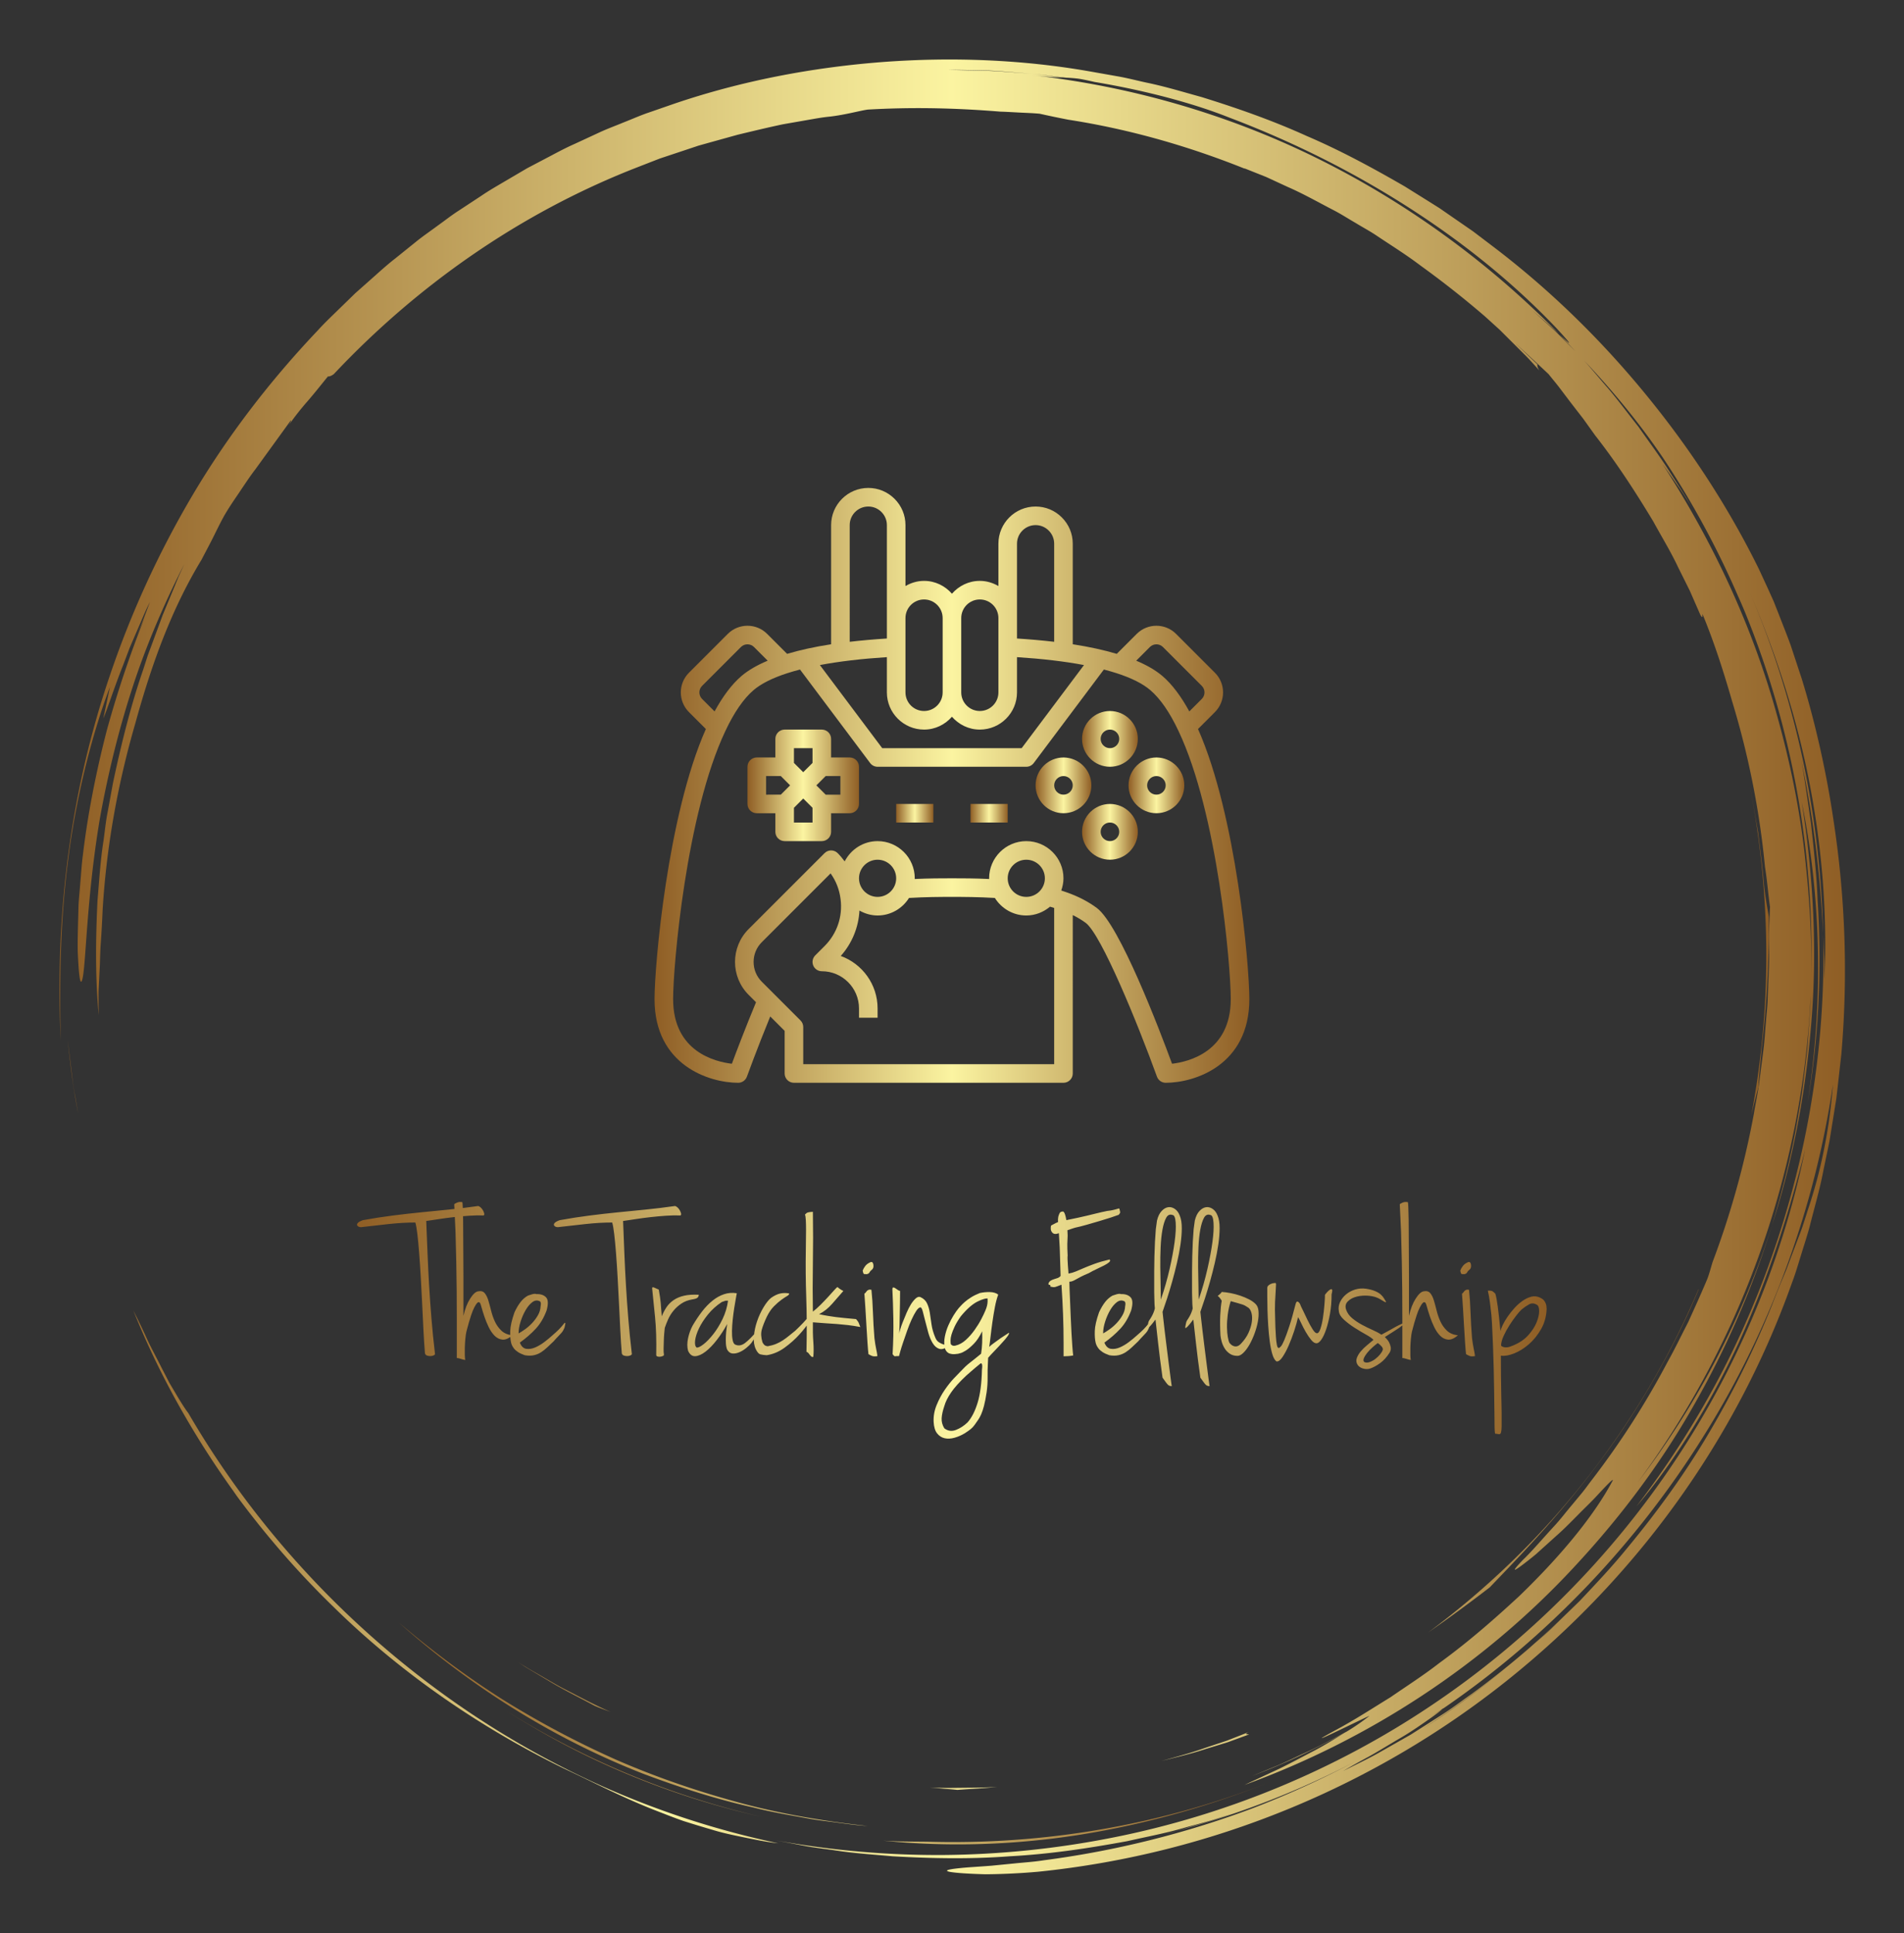 
        <svg xmlns="http://www.w3.org/2000/svg" xmlns:xlink="http://www.w3.org/1999/xlink" version="1.1" width="3148.367" 
        height="3196.773" viewBox="0 0 3148.367 3196.773">
			
			<rect x="0" y="0" width="3148.367" height="3196.773" fill="#333333" stroke="none"/>
			
			<g transform="scale(9.839) translate(10, 10)">
				<defs id="SvgjsDefs2177"><linearGradient id="SvgjsLinearGradient2184"><stop id="SvgjsStop2185" stop-color="#8f5e25" offset="0"></stop><stop id="SvgjsStop2186" stop-color="#fbf4a1" offset="0.5"></stop><stop id="SvgjsStop2187" stop-color="#8f5e25" offset="1"></stop></linearGradient><linearGradient id="SvgjsLinearGradient2188"><stop id="SvgjsStop2189" stop-color="#8f5e25" offset="0"></stop><stop id="SvgjsStop2190" stop-color="#fbf4a1" offset="0.5"></stop><stop id="SvgjsStop2191" stop-color="#8f5e25" offset="1"></stop></linearGradient><linearGradient id="SvgjsLinearGradient2192"><stop id="SvgjsStop2193" stop-color="#8f5e25" offset="0"></stop><stop id="SvgjsStop2194" stop-color="#fbf4a1" offset="0.5"></stop><stop id="SvgjsStop2195" stop-color="#8f5e25" offset="1"></stop></linearGradient></defs><g id="SvgjsG2178" featureKey="rootContainer" transform="matrix(1.613,0,0,1.613,0.001,0)" fill="url(#SvgjsLinearGradient2184)"><path xmlns="http://www.w3.org/2000/svg" d="M17.914 148.907zM22.657 154.94a90.586 90.586 0 0 0 5.861 6.251c6.914 6.805 15.159 12.525 24.004 16.851 3.259 1.526 6.265 3.107 9.787 4.468.88.338 1.779.7 2.724 1.026.953.302 1.941.604 2.974.903 1.027.321 2.122.549 3.267.786 1.146.23 2.336.493 3.614.624a91.24 91.24 0 0 1-18.434-5.99 93.833 93.833 0 0 1-16.873-9.842c-10.548-7.727-19.57-17.648-26.16-28.989-.272-.339-.685-.985-1.18-1.808l-.796-1.348-.803-1.551c-.534-1.076-1.149-2.168-1.62-3.226a71.281 71.281 0 0 0-1.326-2.748c2.048 5.101 4.412 9.563 7.059 13.806a93.473 93.473 0 0 0 3.869 5.697c-.192-.259-.392-.511-.583-.771a95.012 95.012 0 0 0 4.6 5.841l.016.02zM18.039 149.078l-.125-.17.125.17zM1.335 106.042l-.483-3.875c.256 2.365.553 5.008 1.096 7.654l-.327-1.879a23.961 23.961 0 0 1-.286-1.9zM85.812 185.575c6.652.673 13.628.472 20.461-.609 6.837-1.077 13.524-2.987 19.741-5.449-11.45 4.503-23.602 6.506-35.49 6.171-1.591-.025-3.159 0-4.712-.113z"></path><path xmlns="http://www.w3.org/2000/svg" d="M46.426 171.967l-.259-.165c.087.055.172.111.259.165zM46.167 171.802zM43.653 170.135zM56.077 177.284A83.837 83.837 0 0 0 73.2 183.1c-9.688-2.21-18.805-6.109-26.774-11.133 3.06 1.947 6.277 3.749 9.651 5.317zM177.002 107.094c.098-1.58.296-3.238.346-4.027.594-5.071.77-9.401.745-13.745-.11-.783-.425-2.25-.55-3.918-.153-1.672-.378-3.309-.568-4.924-.289-1.601-.538-3.186-.854-4.74 2.275 11.617 2.237 23.279.144 34.282a94.97 94.97 0 0 1 .737-2.928z"></path><path xmlns="http://www.w3.org/2000/svg" d="M.887 83.482c.848-6.9 2.653-13.626 4.37-18.107l-.695 3.28c.429-.961 1.122-3.194 2.067-5.557l.682-1.802.753-1.747c.5-1.131.92-2.203 1.363-3.025-.303.771-.595 1.602-.947 2.436-.345.837-.732 1.687-1.101 2.542l1.514-3.409A111.863 111.863 0 0 0 4.954 69.8c-1.133 4.352-2.029 8.926-2.511 13.032-.14 1.024-.189 2.024-.28 2.978-.067.954-.183 1.864-.192 2.724-.042 1.719-.1 3.224-.071 4.428.105 2.409.25 3.61.459 2.939.411-1.333.403-8.188 1.837-16.767.767-4.276 1.868-8.966 3.362-13.561 1.483-4.599 3.427-9.058 5.44-12.992l-.592 1.292-.545 1.331-1.116 2.691-1.024 2.78-.521 1.402c-.153.476-.308.954-.461 1.434-1.32 3.807-2.307 7.816-3.167 11.857l-.559 3.052c-.205 1.014-.292 2.046-.444 3.067-.318 2.041-.434 4.097-.611 6.129-.199 4.074-.239 8.098.13 11.946-.015-.914-.03-1.726-.017-2.512l.115-2.355c.048-.809.039-1.667.115-2.65.07-.983.134-2.091.19-3.402.391-6.608 1.572-13.15 3.408-19.481 1.75-6.358 3.814-11.957 6.889-17.03l.801-1.526c.542-1.024.993-2.034 1.566-3.064.653-1.13 1.278-1.976 1.784-2.751.521-.767.963-1.441 1.469-2.095l3.682-5.082c.075-.009-.022.185-.2.473a28.962 28.962 0 0 1 1.959-2.49c.755-.875 1.488-1.803 2.109-2.569.146-.007.288-.011.623-.251 8.65-9.197 19.295-16.692 31.291-21.417l2.667-1.039 2.7-.899 1.343-.448 1.36-.38 2.71-.753c1.55-.373 3.12-.751 4.721-1.091l2.437-.426c.819-.141 1.642-.3 2.484-.378 1.674-.201 3.134-.625 3.921-.729 4.369-.249 8.73-.199 13.849.216.397.007 1.015.043 1.732.082.717.041 1.537.061 2.332.134.932.21 1.927.418 2.971.621 6.369.988 12.527 2.754 18.386 5.103l-.007-.028 2.244.894 2.29 1.058c1.571.684 3.11 1.559 4.7 2.383.798.407 1.554.904 2.338 1.354.77.474 1.576.894 2.32 1.412 1.508 1.002 3.037 1.961 4.446 3.032a99.912 99.912 0 0 1 6.6 5.198c.046.042.094.081.14.122l.042.038 1.457 1.322 1.394 1.391 1.395 1.392c.462.467.89.967 1.337 1.449-.216-.35-.208-.491-.2-.63-.689-.66-1.504-1.441-2.309-2.21 1.343 1.222 2.515 2.327 3.477 3.229.371.474.776.94 1.16 1.449l1.186 1.566 1.261 1.629 1.255 1.752c2.226 2.838 4.191 5.874 6.057 8.97.864 1.588 1.817 3.131 2.586 4.774l1.213 2.436 1.092 2.497c.314.533.192.022.231-.068 1.225 2.962 2.21 6.042 3.102 9.146a88.212 88.212 0 0 1 3.408 17.211c.225 1.378.321 2.772.52 4.153l-.123 2.924c-.001 1.103.057 2.206.01 3.311l-.128 3.326c-.016.75-.124 1.569-.187 2.459-.084.888-.128 1.846-.256 2.856l-.412 3.192c-.132 1.119-.387 2.269-.583 3.471a90.635 90.635 0 0 1-4.312 15.482c-.242.826-.427 1.486-.592 1.855-.627 1.501-1.296 2.954-1.942 4.385-.723 1.394-1.386 2.788-2.127 4.108a86.09 86.09 0 0 1-7.949 12.379c-.336.439-.649.885-.987 1.297l-.998 1.206c-.66.779-1.25 1.558-1.876 2.234-1.251 1.352-2.301 2.606-3.286 3.549-1.128 1.178-1.027 1.233-.246.665a35.07 35.07 0 0 0 1.608-1.262l2.122-1.914c.776-.677 1.519-1.441 2.235-2.161.708-.725 1.416-1.386 1.962-1.984 1.101-1.191 1.824-1.926 1.67-1.599-1.777 3.345-5.013 7.471-9.743 12.035-2.413 2.227-5.128 4.647-8.339 6.98-1.566 1.221-3.307 2.338-5.082 3.558-1.834 1.123-3.708 2.353-5.757 3.445-4.484 2.442 3.365-1.475 3.577-1.512a22.87 22.87 0 0 1-2.377 1.64c-1.478.786-2.943 1.597-4.474 2.273-.895.411-1.774.855-2.679 1.239l-2.729 1.122 1.444-.568c2.952-1.173 5.711-2.555 8.202-3.922-.936.566-1.96 1.221-3.082 1.812-1.203.622-2.448 1.302-3.697 1.909l-3.625 1.686c12.968-4.711 24.885-12.507 34.319-22.67 4.723-5.066 8.935-10.631 12.369-16.651a93.904 93.904 0 0 0 8.288-18.999c-3.154 9.93-8.071 19.052-13.981 26.765 10.744-14.507 17.15-32.293 17.999-50.636-.001 1.011-.101 2.018-.168 3.025-.083 1.007-.123 2.018-.241 3.022-.257 2.005-.441 4.021-.827 6.009-.624 4-1.636 7.931-2.782 11.815 2.262-7.021 3.613-14.424 4.145-21.869.554-7.451.092-14.947-1.057-22.211 1.974 9.622 2.301 20.524.619 31.298 1.182-6.949 1.482-14.112 1.028-21.214-.102-2.713-.422-5.407-.685-7.901-.377-2.476-.662-4.762-1.027-6.611 1.445 6.826 2.015 12.648 2.293 18.136-.267-11.977-2.748-24.112-7.62-35.511 2.659 6.191 4.842 12.851 6.175 19.698 1.34 6.84 1.897 13.838 1.58 20.57-.015-.788.018-1.575-.028-2.366l-.107-2.391c.287 10.85-1.384 21.604-4.696 31.717-1.662 5.056-3.715 9.969-6.2 14.644a95.521 95.521 0 0 1-8.56 13.316c3.673-4.29 7.551-10.354 10.646-17.015 3.081-6.675 5.368-13.894 6.941-20.199-2.314 11.322-6.907 22.494-13.571 32.471-6.646 9.985-15.351 18.764-25.423 25.502-10.06 6.759-21.474 11.437-33.187 13.748a94.608 94.608 0 0 1-17.657 1.809 94.462 94.462 0 0 1-17.361-1.515l3.005.571c1.002.19 2.018.295 3.026.445 2.016.324 4.055.446 6.087.633 4.073.229 8.168.306 12.25-.005 4.089-.217 8.152-.827 12.196-1.572 2.006-.456 4.036-.829 6.017-1.414.994-.278 2-.521 2.987-.83l2.955-.958c-1.492.462-3.062 1.074-4.739 1.523l-2.101.618a91.772 91.772 0 0 0 12.91-4.496 89.46 89.46 0 0 0 5.651-2.705 96.653 96.653 0 0 1-10.714 4.872 98.407 98.407 0 0 1-21.66 5.382c-1.11.176-2.122.231-3.029.326l-2.428.24c-1.429.113-2.484.164-3.222.245-1.477.147-1.687.284-1.099.397.587.113 1.971.203 3.673.251 1.697-.01 3.71-.101 5.541-.268 18.397-1.887 35.288-9.107 48.824-19.916 13.545-10.811 23.919-25.172 29.701-41.467.363-.946.642-1.922.944-2.89.293-.971.617-1.932.882-2.912.491-1.97 1.072-3.917 1.448-5.917l.619-2.985.487-3.012.241-1.507.172-1.517.342-3.034c.698-8.114.422-16.315-.812-24.363-.66-4.554-1.82-9.961-3.315-14.777l-1.15-3.484c-.4-1.107-.825-2.151-1.203-3.133l-.557-1.415-.571-1.271-.981-2.124c-3.134-6.359-7.072-12.424-11.682-18.065-4.605-5.643-9.896-10.868-15.861-15.418l-2.244-1.703-2.327-1.608-1.166-.806-1.203-.756-2.417-1.508c-3.295-1.904-6.67-3.739-10.228-5.261-3.521-1.598-7.206-2.895-10.957-4.055-1.895-.52-3.781-1.1-5.724-1.499-.968-.209-1.928-.463-2.907-.638l-2.944-.521C100.363.01 93.04-.285 85.724.265 78.412.83 71.069 2.218 64.028 4.614l-2.635.913c-.881.297-1.73.682-2.597 1.019-.858.359-1.735.673-2.577 1.069l-2.532 1.173c-.852.376-1.675.808-2.496 1.245l-2.469 1.297-2.402 1.412c-.8.472-1.606.933-2.372 1.458l-2.324 1.528c-.782.497-1.506 1.078-2.261 1.612-.741.554-1.51 1.07-2.226 1.654l-2.157 1.737c-.729.565-1.417 1.178-2.103 1.792l-2.063 1.83-1.971 1.919c-.656.639-1.319 1.271-1.93 1.951-5.031 5.298-9.451 11.078-13.066 17.194A99.518 99.518 0 0 0 5.18 64.379C.805 77.299-.45 90.402.134 102.237c-.126-4.872-.147-11.859.753-18.755zm141.132 90.446a96.807 96.807 0 0 0 8.765-6.389c-2.84 2.339-5.758 4.499-8.765 6.389zm40.217-54.282c-.299.901-.552 1.791-.882 2.641l-.957 2.523-.466 1.248-.513 1.231a108.54 108.54 0 0 0-.997 2.501 97.307 97.307 0 0 1-6.587 13.35c-2.521 4.275-5.443 8.281-8.565 12.04-1.542 1.899-3.222 3.66-4.874 5.421l-2.581 2.523c-.847.848-1.774 1.604-2.652 2.404-.736.64-1.478 1.266-2.225 1.882a90.696 90.696 0 0 0 7.896-7.312 89.808 89.808 0 0 1-11.689 10.188c-1.036.722-2.037 1.496-3.113 2.176l-3.247 2.069-3.43 1.949c-1.167.648-2.399 1.224-3.634 1.855a74.206 74.206 0 0 1 2.685-1.508c1.021-.567 2.092-1.237 3.138-1.85 1.054-.601 2.012-1.261 2.808-1.813.796-.552 1.42-1.01 1.745-1.306-.464.315-.936.617-1.406.924a92.477 92.477 0 0 0 1.507-1.015c-.021.023-.065.059-.101.091 10.932-7.466 20.245-17.277 27.223-28.462 7.009-11.175 11.57-23.781 13.46-36.601-.41 5.142-1.352 9.248-2.543 12.851zm-6.654-65.352zm-8.448-12.698a92.37 92.37 0 0 1 7.773 14.352c.25.549.486 1.106.719 1.664 4.963 12.154 7.221 25.192 6.89 38.036.084-4.25-.198-8.498-.669-12.71-.533-4.854-1.518-9.65-2.824-14.341-2.562-9.407-6.723-18.323-12.005-26.451.485.67.996 1.396 1.525 2.166a32.826 32.826 0 0 1 1.59 2.463l-.638-1.109-.689-1.079-1.378-2.156c-.938-1.424-1.955-2.796-2.934-4.192-1.062-1.334-2.069-2.712-3.174-4.011-.836-.953-1.637-1.938-2.485-2.879 2.992 3.155 5.801 6.54 8.299 10.247zM96.886 1.152c1.467.078 2.937.221 4.407.331 1.204.101 2.402.279 3.588.413.356.015.732.039 1.204.092.471.065 1.034.186 1.769.354 5.469.912 10.459 2.283 14.001 3.699 6.798 2.573 13.123 5.774 18.86 9.471 5.739 3.69 10.889 7.887 15.246 12.471 2.008 2.179 1.422 1.704.315.646l1.662 1.764c-.736-.734-1.459-1.478-2.206-2.196l-2.301-2.09c.56.49 1.918 1.663 2.845 2.522-7.389-7.539-16.026-13.799-25.375-18.404-9.356-4.603-19.431-7.446-29.502-8.581 1.618.18 2.412.22 3.168.24-1.085-.127-2.173-.301-3.274-.401-1.479-.097-2.955-.229-4.423-.301l-4.36-.103c1.444-.001 2.907.039 4.376.073z"></path><path xmlns="http://www.w3.org/2000/svg" d="M115.942 184.69l.426-.125c-.446.12-.885.252-1.334.366.304-.076.609-.15.908-.241zM160.424 146.151c4.235-5.587 7.977-12.263 10.366-18.014l-.029.006c-6.061 14.322-15.892 26.66-28.16 35.744a159.12 159.12 0 0 0 6.418-4.703c2.698-2.82 7.213-7.406 11.405-13.033zM35.35 162.846c7.172 6.412 15.821 11.992 25.448 15.751 3.754 1.413 7.585 2.651 11.503 3.523 1.944.502 3.929.812 5.899 1.181.987.175 1.987.272 2.979.412.994.129 1.986.275 2.987.333-4.519-.501-9.005-1.251-13.372-2.44-4.364-1.185-8.642-2.65-12.769-4.449a97.4 97.4 0 0 1-11.894-6.314c-3.786-2.408-7.376-5.097-10.781-7.997zM123.877 174.277l-2.219.871-2.266.756c-1.5.54-3.047.944-4.59 1.373 1.551-.39 3.111-.754 4.624-1.254l2.283-.698 2.23-.815c-.086-.044-.594.055-.062-.233zM97.683 179.965c-1.16.099-2.326.09-3.494.102-1.168.014-2.338.039-3.509-.038l1.576.148c.482.031.916.068 1.295.113 1.381-.118 2.752-.151 4.132-.325zM51.441 169.209c1.341.787 2.765 1.48 4.178 2.244.354.194.996.415 1.801.709-1.721-.739-3.37-1.655-5.046-2.505-.83-.441-1.629-.935-2.443-1.395-.812-.464-1.621-.927-2.389-1.445l.937.626.977.584 1.985 1.182z"></path></g><g id="SvgjsG2179" featureKey="symbolFeature-0" transform="matrix(1.562,0,0,1.562,100,72)" fill="url(#SvgjsLinearGradient2188)"><path xmlns="http://www.w3.org/2000/svg" d="M58.476,25.938l1.82-1.82c1.167-1.167,1.167-3.067,0-4.234l-4.18-4.18c-1.167-1.168-3.067-1.168-4.234,0l-2.148,2.148  c-1.37-0.409-2.943-0.756-4.735-1.032V6c0-1.067-0.417-2.071-1.173-2.827S42.067,2,41,2c-2.206,0-4,1.794-4,4v4.556  C36.409,10.212,35.732,10,35,10c-1.2,0-2.266,0.542-3,1.382C31.266,10.542,30.2,10,29,10c-0.732,0-1.409,0.212-2,0.556V4  c0-1.067-0.417-2.071-1.173-2.827S24.067,0,23,0c-2.206,0-4,1.794-4,4v12.82c-1.793,0.276-3.366,0.623-4.735,1.032l-2.148-2.148  c-1.167-1.168-3.067-1.168-4.234,0l-4.18,4.18c-1.167,1.167-1.167,3.067,0,4.234l1.821,1.821C1.39,35.251,0,51.39,0,55  c0,7.119,5.887,9,9,9c0.421,0,0.797-0.264,0.94-0.66c0.012-0.034,1.098-3.026,2.51-6.476L14,58.414V63c0,0.552,0.448,1,1,1h29  c0.552,0,1-0.448,1-1V45.956c0.514,0.254,0.985,0.535,1.399,0.844c1.669,1.253,5.584,10.811,7.66,16.541  C54.203,63.736,54.579,64,55,64c3.113,0,9-1.881,9-9C64,51.389,62.609,35.247,58.476,25.938z M53.297,17.117  c0.388-0.388,1.019-0.388,1.406,0l4.18,4.18c0.388,0.388,0.388,1.019,0,1.406l-1.342,1.342c-0.891-1.633-1.857-2.921-2.889-3.805  c-0.725-0.621-1.678-1.172-2.824-1.654L53.297,17.117z M29,26c1.2,0,2.266-0.542,3-1.382C32.734,25.458,33.8,26,35,26  c2.206,0,4-1.794,4-4v-3.795c2.737,0.177,5.151,0.46,7.208,0.852L39.5,28h-15l-6.708-8.943c2.056-0.391,4.47-0.675,7.208-0.852V22  C25,24.206,26.794,26,29,26z M39,6c0-1.103,0.897-2,2-2c0.533,0,1.035,0.208,1.413,0.587S43,5.467,43,6v10.554  c-1.249-0.146-2.585-0.263-4-0.353V14V6z M35,12c1.103,0,2,0.897,2,2v3.14V22c0,1.103-0.897,2-2,2s-2-0.897-2-2v-8  C33,12.897,33.897,12,35,12z M29,12c1.103,0,2,0.897,2,2v8c0,1.103-0.897,2-2,2s-2-0.897-2-2v-4.86V14C27,12.897,27.897,12,29,12z   M21,4c0-1.103,0.897-2,2-2c0.533,0,1.035,0.208,1.413,0.587S25,3.467,25,4v10v2.201c-1.415,0.09-2.751,0.207-4,0.353V4z   M5.117,21.297l4.18-4.18c0.388-0.388,1.019-0.388,1.406,0l1.47,1.47c-1.147,0.482-2.099,1.033-2.823,1.653  c-1.034,0.885-2,2.173-2.89,3.805l-1.343-1.343C4.729,22.315,4.729,21.685,5.117,21.297z M16,62v-4c0-0.265-0.105-0.52-0.293-0.707  l-4.17-4.17c-0.565-0.566-0.877-1.32-0.877-2.123s0.312-1.557,0.877-2.123l7.406-7.406c0.587,0.817,0.954,1.76,1.075,2.777  c0.241,1.869-0.387,3.707-1.725,5.045l-1,1c-0.286,0.286-0.372,0.716-0.217,1.09C17.231,51.756,17.596,52,18,52c2.206,0,4,1.794,4,4  v1h2v-1c0-2.593-1.654-4.808-3.962-5.644c1.222-1.373,1.914-3.088,2.011-4.886C22.628,45.797,23.288,46,24,46  c1.427,0,2.673-0.757,3.381-1.885C29.124,44.006,30.771,44,32,44s2.876,0.006,4.619,0.115C37.327,45.243,38.573,46,40,46  c0.976,0,1.859-0.365,2.555-0.948c0.152,0.042,0.299,0.09,0.445,0.137V62H16z M22,42c0-1.103,0.897-2,2-2s2,0.897,2,2s-0.897,2-2,2  S22,43.103,22,42z M38,42c0-1.103,0.897-2,2-2s2,0.897,2,2s-0.897,2-2,2S38,43.103,38,42z M55.682,61.952  c-1.349-3.664-5.636-14.916-8.083-16.753c-0.914-0.683-2.013-1.252-3.242-1.683c-0.19-0.073-0.394-0.138-0.596-0.204  C43.906,42.899,44,42.462,44,42c0-2.206-1.794-4-4-4s-4,1.794-4,4c0,0.026,0.007,0.05,0.008,0.076C34.486,42.003,33.084,42,32,42  s-2.486,0.003-4.008,0.076C27.993,42.05,28,42.026,28,42c0-2.206-1.794-4-4-4c-1.546,0-2.875,0.891-3.541,2.179  c-0.231-0.308-0.474-0.608-0.752-0.886c-0.391-0.391-1.023-0.391-1.414,0l-8.17,8.17c-1.951,1.95-1.951,5.124,0,7.074l0.797,0.797  c-1.158,2.787-2.149,5.405-2.599,6.618C6.551,61.746,2,60.666,2,55c0-3.6,1.406-19.963,5.625-28.854  c0.937-1.995,1.955-3.47,3.025-4.386c0.817-0.701,2.041-1.315,3.641-1.829c0.425-0.139,0.885-0.269,1.361-0.394L23.2,29.6  c0.188,0.251,0.485,0.4,0.8,0.4h16c0.315,0,0.611-0.148,0.8-0.4l7.548-10.063c0.478,0.125,0.94,0.255,1.367,0.395  c1.594,0.512,2.817,1.126,3.635,1.828c1.07,0.916,2.088,2.391,3.027,4.389C60.594,35.037,62,51.4,62,55  C62,60.665,57.45,61.746,55.682,61.952z"></path><path xmlns="http://www.w3.org/2000/svg" d="M21,29h-2v-2c0-0.552-0.448-1-1-1h-4c-0.552,0-1,0.448-1,1v2h-2c-0.552,0-1,0.448-1,1v4c0,0.552,0.448,1,1,1h2v2  c0,0.552,0.448,1,1,1h4c0.552,0,1-0.448,1-1v-2h2c0.552,0,1-0.448,1-1v-4C22,29.448,21.552,29,21,29z M15,28h2v1.586l-1,1l-1-1V28z   M12,31h1.586l1,1l-1,1H12V31z M17,36h-2v-1.586l1-1l1,1V36z M20,33h-1.586l-1-1l1-1H20V33z"></path><path xmlns="http://www.w3.org/2000/svg" d="M47,32c0-1.654-1.346-3-3-3s-3,1.346-3,3s1.346,3,3,3S47,33.654,47,32z M44,33c-0.551,0-1-0.449-1-1s0.449-1,1-1  s1,0.449,1,1S44.551,33,44,33z"></path><path xmlns="http://www.w3.org/2000/svg" d="M49,30c1.654,0,3-1.346,3-3s-1.346-3-3-3s-3,1.346-3,3S47.346,30,49,30z M49,26c0.551,0,1,0.449,1,1s-0.449,1-1,1  s-1-0.449-1-1S48.449,26,49,26z"></path><path xmlns="http://www.w3.org/2000/svg" d="M49,34c-1.654,0-3,1.346-3,3s1.346,3,3,3s3-1.346,3-3S50.654,34,49,34z M49,38c-0.551,0-1-0.449-1-1s0.449-1,1-1  s1,0.449,1,1S49.551,38,49,38z"></path><path xmlns="http://www.w3.org/2000/svg" d="M54,29c-1.654,0-3,1.346-3,3s1.346,3,3,3s3-1.346,3-3S55.654,29,54,29z M54,33c-0.551,0-1-0.449-1-1s0.449-1,1-1  s1,0.449,1,1S54.551,33,54,33z"></path><rect xmlns="http://www.w3.org/2000/svg" x="26" y="34" width="4" height="2"></rect><rect xmlns="http://www.w3.org/2000/svg" x="34" y="34" width="4" height="2"></rect></g><g id="SvgjsG2180" featureKey="nameFeature-0" transform="matrix(0.898,0,0,0.898,57.144,181.977)" fill="url(#SvgjsLinearGradient2192)"><path d="M15.76 13.68 c-0.907 -0.027 -1.84 -0.007 -2.8 0.06 s-1.907 0.153 -2.84 0.26 s-1.84 0.227 -2.72 0.36 s-1.68 0.253 -2.4 0.36 c0.08 2.027 0.16 4.04 0.24 6.04 s0.18 4.02 0.3 6.06 s0.267 4.113 0.44 6.22 s0.393 4.293 0.66 6.56 c0 0.107 -0.093 0.2 -0.28 0.28 s-0.387 0.12 -0.6 0.12 s-0.42 -0.033 -0.62 -0.1 s-0.327 -0.207 -0.38 -0.42 c-0.107 -1.28 -0.2 -2.72 -0.28 -4.32 s-0.16 -3.233 -0.24 -4.9 s-0.167 -3.32 -0.26 -4.96 s-0.193 -3.153 -0.3 -4.54 s-0.22 -2.587 -0.34 -3.6 s-0.247 -1.733 -0.38 -2.16 c-1.547 0 -3.18 0.093 -4.9 0.28 s-3.38 0.373 -4.98 0.56 c-0.267 0.053 -0.493 0.04 -0.68 -0.04 s-0.3 -0.187 -0.34 -0.32 s0.02 -0.28 0.18 -0.44 s0.467 -0.32 0.92 -0.48 c1.92 -0.347 3.773 -0.633 5.56 -0.86 s3.547 -0.427 5.28 -0.6 s3.48 -0.347 5.24 -0.52 s3.573 -0.393 5.44 -0.66 c0.133 0 0.287 0.073 0.46 0.22 s0.32 0.32 0.44 0.52 s0.207 0.4 0.26 0.6 s0.027 0.34 -0.08 0.42 z M11.76 11.2 c0.027 0.08 0.053 0.42 0.08 1.02 s0.047 1.367 0.06 2.3 s0.02 1.993 0.02 3.18 s0.007 2.407 0.02 3.66 s0.02 2.493 0.02 3.72 l0 3.38 l0 2.6 l0 1.42 c0.293 -1.307 0.713 -2.387 1.26 -3.24 s1.047 -1.307 1.5 -1.36 c0.533 -0.107 0.94 0.007 1.22 0.34 s0.507 0.787 0.68 1.36 s0.347 1.213 0.52 1.92 s0.407 1.38 0.7 2.02 s0.693 1.207 1.2 1.7 s1.2 0.793 2.08 0.9 c-0.693 0.587 -1.313 0.853 -1.86 0.8 s-1.033 -0.293 -1.46 -0.72 s-0.8 -0.973 -1.12 -1.64 s-0.587 -1.32 -0.8 -1.96 s-0.387 -1.2 -0.52 -1.68 s-0.227 -0.76 -0.28 -0.84 c-0.16 -0.213 -0.333 -0.227 -0.52 -0.04 s-0.38 0.48 -0.58 0.88 s-0.387 0.86 -0.56 1.38 s-0.327 1.013 -0.46 1.48 s-0.24 0.86 -0.32 1.18 s-0.12 0.467 -0.12 0.44 c-0.08 0.347 -0.147 0.8 -0.2 1.36 s-0.087 1.113 -0.1 1.66 s-0.013 1.04 0 1.48 s0.047 0.713 0.1 0.82 c-0.187 0 -0.453 -0.06 -0.8 -0.18 s-0.613 -0.18 -0.8 -0.18 l0 -3.14 l0 -4.32 l-0.02 -5.1 l-0.08 -5.5 l-0.14 -5.52 l-0.24 -5.18 c0 -0.053 0.16 -0.153 0.48 -0.3 s0.667 -0.18 1.04 -0.1 z M24.04 28.68 c0.08 -0.027 0.307 -0.1 0.68 -0.22 s0.68 -0.14 0.92 -0.06 c0.773 -0.027 1.367 0.173 1.78 0.6 s0.447 1.253 0.1 2.48 c-0.507 1.36 -1.18 2.493 -2.02 3.4 s-1.833 1.773 -2.98 2.6 c0.267 0.693 0.667 1.08 1.2 1.16 s1.093 -0.007 1.68 -0.26 s1.16 -0.593 1.72 -1.02 s1.013 -0.8 1.36 -1.12 c0.56 -0.48 1.007 -0.887 1.34 -1.22 s0.687 -0.74 1.06 -1.22 c0.08 -0.053 0.127 -0.047 0.14 0.02 s0.007 0.167 -0.02 0.3 s-0.067 0.32 -0.12 0.56 c-0.08 0.187 -0.16 0.353 -0.24 0.5 s-0.193 0.307 -0.34 0.48 s-0.34 0.38 -0.58 0.62 s-0.533 0.56 -0.88 0.96 c-0.4 0.373 -0.787 0.74 -1.16 1.1 s-0.767 0.673 -1.18 0.94 s-0.867 0.453 -1.36 0.56 s-1.06 0.107 -1.7 0 c-0.533 -0.187 -0.96 -0.387 -1.28 -0.6 s-0.567 -0.433 -0.74 -0.66 s-0.3 -0.433 -0.38 -0.62 s-0.133 -0.347 -0.16 -0.48 c-0.133 -0.533 -0.187 -1.253 -0.16 -2.16 s0.293 -2.08 0.8 -3.52 c0.347 -0.747 0.72 -1.38 1.12 -1.9 s0.867 -0.927 1.4 -1.22 z M22.28 35.76 c0.347 -0.187 0.753 -0.447 1.22 -0.78 s0.907 -0.72 1.32 -1.16 s0.773 -0.927 1.08 -1.46 s0.473 -1.093 0.5 -1.68 c0.08 -0.4 0.067 -0.68 -0.04 -0.84 c-0.053 -0.08 -0.107 -0.12 -0.16 -0.12 c-0.453 -0.213 -0.907 -0.147 -1.36 0.2 s-0.867 0.84 -1.24 1.48 s-0.687 1.353 -0.94 2.14 s-0.38 1.527 -0.38 2.22 z M52.6 13.68 c-0.907 -0.027 -1.84 -0.007 -2.8 0.06 s-1.907 0.153 -2.84 0.26 s-1.84 0.227 -2.72 0.36 s-1.68 0.253 -2.4 0.36 c0.08 2.027 0.16 4.04 0.24 6.04 s0.18 4.02 0.3 6.06 s0.267 4.113 0.44 6.22 s0.393 4.293 0.66 6.56 c0 0.107 -0.093 0.2 -0.28 0.28 s-0.387 0.12 -0.6 0.12 s-0.42 -0.033 -0.62 -0.1 s-0.327 -0.207 -0.38 -0.42 c-0.107 -1.28 -0.2 -2.72 -0.28 -4.32 s-0.16 -3.233 -0.24 -4.9 s-0.167 -3.32 -0.26 -4.96 s-0.193 -3.153 -0.3 -4.54 s-0.22 -2.587 -0.34 -3.6 s-0.247 -1.733 -0.38 -2.16 c-1.547 0 -3.18 0.093 -4.9 0.28 s-3.38 0.373 -4.98 0.56 c-0.267 0.053 -0.493 0.04 -0.68 -0.04 s-0.3 -0.187 -0.34 -0.32 s0.02 -0.28 0.18 -0.44 s0.467 -0.32 0.92 -0.48 c1.92 -0.347 3.773 -0.633 5.56 -0.86 s3.547 -0.427 5.28 -0.6 s3.48 -0.347 5.24 -0.52 s3.573 -0.393 5.44 -0.66 c0.133 0 0.287 0.073 0.46 0.22 s0.32 0.32 0.44 0.52 s0.207 0.4 0.26 0.6 s0.027 0.34 -0.08 0.42 z M47.28 27.36 c-0.027 -0.24 0.1 -0.3 0.38 -0.18 s0.567 0.247 0.86 0.38 c0.107 0.613 0.187 1.1 0.24 1.46 s0.093 0.7 0.12 1.02 s0.053 0.667 0.08 1.04 s0.067 0.867 0.12 1.48 c0.24 -0.613 0.533 -1.18 0.88 -1.7 s0.793 -0.967 1.34 -1.34 s1.2 -0.647 1.96 -0.82 s1.673 -0.233 2.74 -0.18 c0 0.213 -0.073 0.393 -0.22 0.54 s-0.487 0.26 -1.02 0.34 c-0.773 0.133 -1.447 0.393 -2.02 0.78 s-1.067 0.833 -1.48 1.34 s-0.747 1.047 -1 1.62 s-0.46 1.1 -0.62 1.58 c-0.027 0.24 -0.06 0.58 -0.1 1.02 s-0.067 0.907 -0.08 1.4 s-0.027 0.973 -0.04 1.44 s0.007 0.833 0.06 1.1 c0.027 0.133 -0.033 0.233 -0.18 0.3 s-0.313 0.113 -0.5 0.14 s-0.36 0.013 -0.52 -0.04 s-0.24 -0.147 -0.24 -0.28 c0.053 -2.747 -0.02 -5.113 -0.22 -7.1 s-0.38 -3.767 -0.54 -5.34 z M63.12 28.24 c-0.027 0.16 -0.087 0.493 -0.18 1 s-0.193 1.1 -0.3 1.78 s-0.2 1.393 -0.28 2.14 s-0.127 1.453 -0.14 2.12 s0.027 1.233 0.12 1.7 s0.247 0.753 0.46 0.86 c0.613 0.293 1.24 0.193 1.88 -0.3 s1.387 -1.247 2.24 -2.26 c0.08 0 0.087 0.107 0.02 0.32 s-0.173 0.447 -0.32 0.7 l-0.44 0.76 l-0.34 0.5 c-0.213 0.267 -0.52 0.567 -0.92 0.9 s-0.827 0.6 -1.28 0.8 s-0.887 0.287 -1.3 0.26 s-0.753 -0.267 -1.02 -0.72 c-0.133 -0.32 -0.213 -0.713 -0.24 -1.18 s-0.027 -0.94 0 -1.42 s0.067 -0.92 0.12 -1.32 s0.093 -0.693 0.12 -0.88 c-0.56 1.04 -1.2 2.027 -1.92 2.96 s-1.427 1.667 -2.12 2.2 s-1.333 0.82 -1.92 0.86 s-1.04 -0.3 -1.36 -1.02 c-0.187 -0.693 -0.187 -1.473 0 -2.34 s0.467 -1.647 0.84 -2.34 c0.56 -0.96 1.147 -1.84 1.76 -2.64 s1.267 -1.48 1.96 -2.04 s1.42 -0.967 2.18 -1.22 s1.553 -0.313 2.38 -0.18 z M55.6 38.4 c0.267 0.053 0.693 -0.147 1.28 -0.6 s1.2 -1.087 1.84 -1.9 s1.22 -1.76 1.74 -2.84 s0.86 -2.22 1.02 -3.42 l-0.46 0 l-0.7 0.24 c-1.013 0.667 -1.88 1.447 -2.6 2.34 s-1.28 1.76 -1.68 2.6 s-0.64 1.593 -0.72 2.26 s0.013 1.107 0.28 1.32 z M72.92 28.28 c0.027 0.16 -0.1 0.32 -0.38 0.48 s-0.633 0.393 -1.06 0.7 s-0.893 0.713 -1.4 1.22 s-0.96 1.173 -1.36 2 c-0.427 0.907 -0.733 1.693 -0.92 2.36 s-0.147 1.453 0.12 2.36 c0.08 0.187 0.193 0.353 0.34 0.5 s0.367 0.233 0.66 0.26 c0.587 -0.107 1.107 -0.253 1.56 -0.44 s0.88 -0.413 1.28 -0.68 s0.787 -0.553 1.16 -0.86 s0.76 -0.62 1.16 -0.94 c0.587 -0.56 1.073 -1.047 1.46 -1.46 s0.7 -0.76 0.94 -1.04 s0.447 -0.487 0.62 -0.62 s0.353 -0.173 0.54 -0.12 c-0.107 0.24 -0.407 0.747 -0.9 1.52 s-1.133 1.593 -1.92 2.46 s-1.7 1.68 -2.74 2.44 s-2.16 1.233 -3.36 1.42 c-0.48 -0.027 -0.873 -0.08 -1.18 -0.16 s-0.593 -0.4 -0.86 -0.96 c-0.32 -0.667 -0.44 -1.473 -0.36 -2.42 s0.28 -1.887 0.6 -2.82 s0.72 -1.8 1.2 -2.6 s0.947 -1.387 1.4 -1.76 c0.64 -0.453 1.233 -0.733 1.78 -0.84 s1.087 -0.107 1.62 0 z M78.52 32.16 c0.613 0.133 1.167 0.24 1.66 0.32 s0.987 0.153 1.48 0.22 s1.04 0.127 1.64 0.18 s1.313 0.12 2.14 0.2 c0.24 0.267 0.4 0.487 0.48 0.66 s0.187 0.447 0.32 0.82 c-0.853 -0.16 -1.627 -0.28 -2.32 -0.36 s-1.38 -0.147 -2.06 -0.2 s-1.38 -0.1 -2.1 -0.14 s-1.52 -0.1 -2.4 -0.18 c-0.027 1.36 0 2.567 0.08 3.62 s0.08 2.007 0 2.86 c-0.16 0.027 -0.287 0 -0.38 -0.08 s-0.18 -0.173 -0.26 -0.28 s-0.167 -0.22 -0.26 -0.34 s-0.22 -0.207 -0.38 -0.26 c0.08 -3.68 0.067 -7.067 -0.04 -10.16 s-0.133 -6.053 -0.08 -8.88 c0 -0.533 0.007 -1.14 0.02 -1.82 s0.02 -1.347 0.02 -2 s-0.013 -1.24 -0.04 -1.76 s-0.08 -0.873 -0.16 -1.06 c0.187 -0.213 0.367 -0.347 0.54 -0.4 s0.487 -0.093 0.94 -0.12 c0.053 3.253 0.053 6.467 0 9.64 s-0.053 6.187 0 9.04 c0.453 -0.347 0.933 -0.773 1.44 -1.28 s0.98 -1 1.42 -1.48 s0.82 -0.9 1.14 -1.26 s0.52 -0.553 0.6 -0.58 c0.24 0.213 0.487 0.393 0.74 0.54 s0.38 0.207 0.38 0.18 c-0.667 0.747 -1.36 1.54 -2.08 2.38 s-1.547 1.5 -2.48 1.98 z M88.2 22.4 c0.267 -0.053 0.427 0.107 0.48 0.48 s0 0.653 -0.16 0.84 c-0.293 0.24 -0.48 0.447 -0.56 0.62 s-0.267 0.287 -0.56 0.34 c-0.16 -0.027 -0.3 -0.033 -0.42 -0.02 s-0.22 -0.207 -0.3 -0.66 c0.107 -0.293 0.273 -0.587 0.5 -0.88 s0.567 -0.533 1.02 -0.72 z M88.32 27.6 c0.133 1.28 0.227 2.687 0.28 4.22 s0.147 3.14 0.28 4.82 c0.107 0.853 0.213 1.52 0.32 2 s0.187 0.933 0.24 1.36 c-0.427 0.08 -0.76 0.073 -1 -0.02 s-0.467 -0.207 -0.68 -0.34 c-0.053 -0.427 -0.113 -1.133 -0.18 -2.12 s-0.133 -2.06 -0.2 -3.22 s-0.133 -2.287 -0.2 -3.38 s-0.127 -1.96 -0.18 -2.6 c0.107 -0.053 0.193 -0.133 0.26 -0.24 s0.14 -0.2 0.22 -0.28 s0.187 -0.147 0.32 -0.2 s0.307 -0.053 0.52 0 z M93.68 27.8 c0 0.747 -0.007 1.493 -0.02 2.24 s-0.027 1.467 -0.04 2.16 s-0.027 1.347 -0.04 1.96 s-0.033 1.16 -0.06 1.64 c0 -0.107 0.06 -0.367 0.18 -0.78 s0.287 -0.887 0.5 -1.42 s0.447 -1.1 0.7 -1.7 s0.527 -1.133 0.82 -1.6 s0.593 -0.833 0.9 -1.1 s0.593 -0.347 0.86 -0.24 c0.587 0.267 1 0.653 1.24 1.16 s0.413 1.087 0.52 1.74 s0.213 1.38 0.32 2.18 s0.347 1.64 0.72 2.52 c0.16 0.4 0.393 0.693 0.7 0.88 s0.6 0.32 0.88 0.4 s0.507 0.127 0.68 0.14 s0.233 0.06 0.18 0.14 c-0.667 0.507 -1.24 0.68 -1.72 0.52 s-0.887 -0.513 -1.22 -1.06 s-0.607 -1.2 -0.82 -1.96 s-0.407 -1.493 -0.58 -2.2 s-0.327 -1.307 -0.46 -1.8 s-0.28 -0.74 -0.44 -0.74 c-0.24 0.027 -0.5 0.253 -0.78 0.68 s-0.567 0.96 -0.86 1.6 s-0.573 1.34 -0.84 2.1 s-0.513 1.473 -0.74 2.14 s-0.407 1.24 -0.54 1.72 s-0.213 0.773 -0.24 0.88 c-0.4 0 -0.647 0.013 -0.74 0.04 s-0.247 -0.107 -0.46 -0.4 c0.133 -2.347 0.18 -4.567 0.14 -6.66 s-0.1 -3.913 -0.18 -5.46 c0 -0.24 0.06 -0.36 0.18 -0.36 s0.253 0.053 0.4 0.16 s0.3 0.213 0.46 0.32 s0.293 0.16 0.4 0.16 z M114.04 35.64 c0.053 0.053 0.047 0.147 -0.02 0.28 s-0.16 0.28 -0.28 0.44 s-0.24 0.313 -0.36 0.46 s-0.207 0.247 -0.26 0.3 c-0.64 0.72 -1.213 1.34 -1.72 1.86 s-0.92 0.967 -1.24 1.34 c0 0.027 -0.007 0.18 -0.02 0.46 s-0.02 0.433 -0.02 0.46 c-0.053 0.907 -0.073 1.82 -0.06 2.74 s-0.047 1.847 -0.18 2.78 c-0.16 1.067 -0.327 1.927 -0.5 2.58 s-0.353 1.187 -0.54 1.6 s-0.38 0.76 -0.58 1.04 s-0.42 0.593 -0.66 0.94 c-0.213 0.293 -0.453 0.547 -0.72 0.76 s-0.627 0.467 -1.08 0.76 c-0.613 0.373 -1.253 0.653 -1.92 0.84 s-1.28 0.22 -1.84 0.1 s-1.033 -0.42 -1.42 -0.9 s-0.607 -1.2 -0.66 -2.16 c-0.053 -1.067 0.133 -2.12 0.56 -3.16 s0.933 -1.987 1.52 -2.84 s1.16 -1.573 1.72 -2.16 s0.947 -0.987 1.16 -1.2 c0.347 -0.373 0.66 -0.693 0.94 -0.96 s0.567 -0.513 0.86 -0.74 s0.607 -0.473 0.94 -0.74 s0.727 -0.587 1.18 -0.96 c0.107 -0.64 0.173 -1.313 0.2 -2.02 s0.027 -1.433 0 -2.18 c-0.48 0.987 -0.993 1.76 -1.54 2.32 s-1.04 0.98 -1.48 1.26 s-0.8 0.453 -1.08 0.52 s-0.393 0.1 -0.34 0.1 c-0.507 0.08 -0.913 0.1 -1.22 0.06 s-0.547 -0.12 -0.72 -0.24 s-0.307 -0.26 -0.4 -0.42 s-0.167 -0.32 -0.22 -0.48 c-0.133 -0.693 -0.127 -1.407 0.02 -2.14 s0.367 -1.433 0.66 -2.1 s0.613 -1.28 0.96 -1.84 s0.667 -1.013 0.96 -1.36 c0.053 -0.053 0.18 -0.193 0.38 -0.42 s0.46 -0.48 0.78 -0.76 s0.713 -0.567 1.18 -0.86 s1.007 -0.56 1.62 -0.8 c0.613 -0.133 1.24 -0.193 1.88 -0.18 s1.16 0.167 1.56 0.46 c-0.213 0.08 -0.54 0.18 -0.98 0.3 s-0.727 0.207 -0.86 0.26 l0 0.08 c0 0.08 0.027 0.12 0.08 0.12 c-0.453 -0.107 -1.16 0.08 -2.12 0.56 s-2 1.4 -3.12 2.76 c-0.507 0.72 -0.893 1.367 -1.16 1.94 s-0.46 1.067 -0.58 1.48 s-0.18 0.767 -0.18 1.06 s0.013 0.52 0.04 0.68 c0.027 0.107 0.12 0.2 0.28 0.28 s0.36 0.093 0.6 0.04 c0.693 -0.16 1.34 -0.513 1.94 -1.06 s1.147 -1.167 1.64 -1.86 s0.913 -1.373 1.26 -2.04 s0.6 -1.2 0.76 -1.6 c0.267 -0.613 0.407 -1.18 0.42 -1.7 s-0.007 -0.78 -0.06 -0.78 l0.06 0 l0.1 0 l0.02 0.02 l-0.26 0.06 c0.053 -0.053 0.107 -0.087 0.16 -0.1 s0.107 -0.033 0.16 -0.06 c-0.027 -0.027 -0.02 -0.06 0.02 -0.1 s0.087 -0.06 0.14 -0.06 c0 -0.053 0.067 -0.107 0.2 -0.16 l0.24 -0.08 l0.12 -0.08 c0.107 -0.053 0.173 -0.093 0.2 -0.12 s0.06 -0.04 0.1 -0.04 s0.113 0.02 0.22 0.06 s0.293 0.1 0.56 0.18 c-0.24 0.64 -0.447 1.42 -0.62 2.34 s-0.327 1.847 -0.46 2.78 s-0.247 1.82 -0.34 2.66 s-0.18 1.5 -0.26 1.98 c0.213 -0.213 0.527 -0.467 0.94 -0.76 s0.82 -0.587 1.22 -0.88 c0.48 -0.32 0.987 -0.653 1.52 -1 z M109 42.56 c0.08 -0.613 0.067 -0.987 -0.04 -1.12 c-0.053 -0.08 -0.12 -0.107 -0.2 -0.08 c-0.72 0.587 -1.307 1.08 -1.76 1.48 s-0.76 0.667 -0.92 0.8 c-1.28 1.2 -2.233 2.26 -2.86 3.18 s-1.047 1.767 -1.26 2.54 c-0.293 0.853 -0.46 1.607 -0.5 2.26 s0.127 1.287 0.5 1.9 c0.667 0.507 1.393 0.607 2.18 0.3 s1.513 -0.78 2.18 -1.42 c0.773 -0.88 1.4 -2.113 1.88 -3.7 s0.747 -3.633 0.8 -6.14 z M124.04 12.96 c0.08 -0.053 0.173 -0.027 0.28 0.08 c0.08 0.08 0.16 0.24 0.24 0.48 s0.16 0.587 0.24 1.04 c0.8 -0.16 1.507 -0.307 2.12 -0.44 s1.2 -0.267 1.76 -0.4 s1.133 -0.273 1.72 -0.42 s1.267 -0.3 2.04 -0.46 c0.48 -0.053 0.853 -0.113 1.12 -0.18 s0.473 -0.12 0.62 -0.16 s0.253 -0.073 0.32 -0.1 s0.14 -0.027 0.22 0 c0.053 0.24 0.093 0.413 0.12 0.52 s0.033 0.187 0.02 0.24 s-0.04 0.107 -0.08 0.16 l-0.18 0.24 c-0.347 0.133 -0.847 0.307 -1.5 0.52 s-1.367 0.433 -2.14 0.66 s-1.553 0.453 -2.34 0.68 s-1.5 0.407 -2.14 0.54 c-0.107 0.027 -0.24 0.067 -0.4 0.12 l-0.48 0.16 c-0.187 0.08 -0.387 0.147 -0.6 0.2 c0.027 0.48 0.04 0.807 0.04 0.98 s-0.007 0.367 -0.02 0.58 s-0.027 0.54 -0.04 0.98 s0.007 1.18 0.06 2.22 c-0.027 0.107 -0.033 0.333 -0.02 0.68 s0.033 0.72 0.06 1.12 c0.027 0.48 0.067 1 0.12 1.56 c0.48 -0.08 0.94 -0.213 1.38 -0.4 s0.94 -0.4 1.5 -0.64 s1.22 -0.5 1.98 -0.78 s1.7 -0.553 2.82 -0.82 c0.16 0.16 0.133 0.333 -0.08 0.52 s-0.527 0.387 -0.94 0.6 s-0.88 0.44 -1.4 0.68 s-1.007 0.493 -1.46 0.76 c-0.587 0.24 -1.073 0.46 -1.46 0.66 s-0.707 0.373 -0.96 0.52 s-0.473 0.253 -0.66 0.32 s-0.373 0.1 -0.56 0.1 c0 0.267 0.013 0.747 0.04 1.44 s0.06 1.493 0.1 2.4 s0.08 1.873 0.12 2.9 s0.087 2 0.14 2.92 s0.107 1.753 0.16 2.5 s0.107 1.293 0.16 1.64 c-0.267 0.053 -0.553 0.093 -0.86 0.12 s-0.62 0.04 -0.94 0.04 l0 -2.4 c0 -1.84 -0.033 -3.647 -0.1 -5.42 s-0.167 -3.633 -0.3 -5.58 l-0.78 0.3 l-0.42 0.14 l-0.34 0.02 l-0.54 -0.1 c0.053 -0.213 0.007 -0.32 -0.14 -0.32 s-0.22 -0.08 -0.22 -0.24 c0.08 -0.24 0.213 -0.42 0.4 -0.54 s0.393 -0.213 0.62 -0.28 s0.453 -0.14 0.68 -0.22 s0.42 -0.213 0.58 -0.4 c-0.027 -1.013 -0.053 -1.88 -0.08 -2.6 s-0.047 -1.367 -0.06 -1.94 s-0.04 -1.133 -0.08 -1.68 s-0.073 -1.14 -0.1 -1.78 c-0.267 0.107 -0.507 0.153 -0.72 0.14 s-0.387 -0.1 -0.52 -0.26 c-0.187 -0.213 -0.28 -0.453 -0.28 -0.72 s0.013 -0.44 0.04 -0.52 c-0.027 -0.027 0.033 -0.08 0.18 -0.16 s0.3 -0.16 0.46 -0.24 c0.187 -0.107 0.413 -0.213 0.68 -0.32 c-0.027 -0.347 -0.013 -0.667 0.04 -0.96 c0.053 -0.24 0.133 -0.467 0.24 -0.68 s0.28 -0.32 0.52 -0.32 z M133.44 28.68 c0.08 -0.027 0.307 -0.1 0.68 -0.22 s0.68 -0.14 0.92 -0.06 c0.773 -0.027 1.367 0.173 1.78 0.6 s0.447 1.253 0.1 2.48 c-0.507 1.36 -1.18 2.493 -2.02 3.4 s-1.833 1.773 -2.98 2.6 c0.267 0.693 0.667 1.08 1.2 1.16 s1.093 -0.007 1.68 -0.26 s1.16 -0.593 1.72 -1.02 s1.013 -0.8 1.36 -1.12 c0.56 -0.48 1.007 -0.887 1.34 -1.22 s0.687 -0.74 1.06 -1.22 c0.08 -0.053 0.127 -0.047 0.14 0.02 s0.007 0.167 -0.02 0.3 s-0.067 0.32 -0.12 0.56 c-0.08 0.187 -0.16 0.353 -0.24 0.5 s-0.193 0.307 -0.34 0.48 s-0.34 0.38 -0.58 0.62 s-0.533 0.56 -0.88 0.96 c-0.4 0.373 -0.787 0.74 -1.16 1.1 s-0.767 0.673 -1.18 0.94 s-0.867 0.453 -1.36 0.56 s-1.06 0.107 -1.7 0 c-0.533 -0.187 -0.96 -0.387 -1.28 -0.6 s-0.567 -0.433 -0.74 -0.66 s-0.3 -0.433 -0.38 -0.62 s-0.133 -0.347 -0.16 -0.48 c-0.133 -0.533 -0.187 -1.253 -0.16 -2.16 s0.293 -2.08 0.8 -3.52 c0.347 -0.747 0.72 -1.38 1.12 -1.9 s0.867 -0.927 1.4 -1.22 z M131.68 35.76 c0.347 -0.187 0.753 -0.447 1.22 -0.78 s0.907 -0.72 1.32 -1.16 s0.773 -0.927 1.08 -1.46 s0.473 -1.093 0.5 -1.68 c0.08 -0.4 0.067 -0.68 -0.04 -0.84 c-0.053 -0.08 -0.107 -0.12 -0.16 -0.12 c-0.453 -0.213 -0.907 -0.147 -1.36 0.2 s-0.867 0.84 -1.24 1.48 s-0.687 1.353 -0.94 2.14 s-0.38 1.527 -0.38 2.22 z M142.8 31.72 c0 0.08 0.04 0.453 0.12 1.12 s0.173 1.48 0.28 2.44 s0.233 1.993 0.38 3.1 s0.28 2.16 0.4 3.16 s0.233 1.88 0.34 2.64 s0.173 1.247 0.2 1.46 c-0.16 -0.027 -0.293 -0.053 -0.4 -0.08 s-0.213 -0.093 -0.32 -0.2 s-0.233 -0.26 -0.38 -0.46 s-0.353 -0.487 -0.62 -0.86 c-0.347 -2.453 -0.62 -4.593 -0.82 -6.42 s-0.367 -3.313 -0.5 -4.46 c-0.48 0.64 -0.827 1.067 -1.04 1.28 s-0.347 0.32 -0.4 0.32 c-0.08 0 -0.093 -0.12 -0.04 -0.36 l0.08 -0.4 l0.08 -0.36 l0.12 -0.28 c0.187 -0.267 0.353 -0.533 0.5 -0.8 s0.26 -0.507 0.34 -0.72 c0.107 -0.267 0.187 -0.52 0.24 -0.76 c-0.027 -0.293 -0.047 -0.547 -0.06 -0.76 s-0.02 -0.433 -0.02 -0.66 s-0.007 -0.46 -0.02 -0.7 s-0.02 -0.547 -0.02 -0.92 l0 -1.58 l0 -2.36 l0.04 -2.74 l0.1 -2.74 l0.16 -2.36 l0.22 -1.62 c0.187 -0.773 0.473 -1.367 0.86 -1.78 s0.793 -0.653 1.22 -0.72 s0.847 0.04 1.26 0.32 s0.727 0.713 0.94 1.3 c0.24 0.587 0.36 1.347 0.36 2.28 s-0.08 1.953 -0.24 3.06 s-0.38 2.26 -0.66 3.46 s-0.58 2.367 -0.9 3.5 s-0.64 2.193 -0.96 3.18 s-0.6 1.813 -0.84 2.48 z M142.48 29.44 c0.667 -1.947 1.213 -3.86 1.64 -5.74 s0.74 -3.567 0.94 -5.06 s0.267 -2.7 0.2 -3.62 s-0.26 -1.393 -0.58 -1.42 c-0.507 -0.187 -0.907 -0.013 -1.2 0.52 s-0.527 1.28 -0.7 2.24 s-0.287 2.06 -0.34 3.3 s-0.073 2.473 -0.06 3.7 s0.033 2.387 0.06 3.48 s0.04 1.96 0.04 2.6 z M149.88 31.72 c0 0.08 0.04 0.453 0.12 1.12 s0.173 1.48 0.28 2.44 s0.233 1.993 0.38 3.1 s0.28 2.16 0.4 3.16 s0.233 1.88 0.34 2.64 s0.173 1.247 0.2 1.46 c-0.16 -0.027 -0.293 -0.053 -0.4 -0.08 s-0.213 -0.093 -0.32 -0.2 s-0.233 -0.26 -0.38 -0.46 s-0.353 -0.487 -0.62 -0.86 c-0.347 -2.453 -0.62 -4.593 -0.82 -6.42 s-0.367 -3.313 -0.5 -4.46 c-0.48 0.64 -0.827 1.067 -1.04 1.28 s-0.347 0.32 -0.4 0.32 c-0.08 0 -0.093 -0.12 -0.04 -0.36 l0.08 -0.4 l0.08 -0.36 l0.12 -0.28 c0.187 -0.267 0.353 -0.533 0.5 -0.8 s0.26 -0.507 0.34 -0.72 c0.107 -0.267 0.187 -0.52 0.24 -0.76 c-0.027 -0.293 -0.047 -0.547 -0.06 -0.76 s-0.02 -0.433 -0.02 -0.66 s-0.007 -0.46 -0.02 -0.7 s-0.02 -0.547 -0.02 -0.92 l0 -1.58 l0 -2.36 l0.04 -2.74 l0.1 -2.74 l0.16 -2.36 l0.22 -1.62 c0.187 -0.773 0.473 -1.367 0.86 -1.78 s0.793 -0.653 1.22 -0.72 s0.847 0.04 1.26 0.32 s0.727 0.713 0.94 1.3 c0.24 0.587 0.36 1.347 0.36 2.28 s-0.08 1.953 -0.24 3.06 s-0.38 2.26 -0.66 3.46 s-0.58 2.367 -0.9 3.5 s-0.64 2.193 -0.96 3.18 s-0.6 1.813 -0.84 2.48 z M149.56 29.44 c0.667 -1.947 1.213 -3.86 1.64 -5.74 s0.74 -3.567 0.94 -5.06 s0.267 -2.7 0.2 -3.62 s-0.26 -1.393 -0.58 -1.42 c-0.507 -0.187 -0.907 -0.013 -1.2 0.52 s-0.527 1.28 -0.7 2.24 s-0.287 2.06 -0.34 3.3 s-0.073 2.473 -0.06 3.7 s0.033 2.387 0.06 3.48 s0.04 1.96 0.04 2.6 z M153.88 28 c0.507 0.027 1.067 0.1 1.68 0.22 s1.213 0.28 1.8 0.48 s1.127 0.427 1.62 0.68 s0.9 0.54 1.22 0.86 c0.32 0.293 0.507 0.74 0.56 1.34 s0.013 1.26 -0.12 1.98 s-0.34 1.46 -0.62 2.22 s-0.593 1.447 -0.94 2.06 s-0.72 1.12 -1.12 1.52 s-0.773 0.6 -1.12 0.6 c-0.587 0 -1.08 -0.14 -1.48 -0.42 s-0.72 -0.62 -0.96 -1.02 s-0.42 -0.82 -0.54 -1.26 s-0.193 -0.82 -0.22 -1.14 c-0.08 -1.413 -0.093 -2.667 -0.04 -3.76 s0.147 -2 0.28 -2.72 c-0.08 -0.133 -0.16 -0.253 -0.24 -0.36 s-0.16 -0.207 -0.24 -0.3 s-0.173 -0.18 -0.28 -0.26 c0.107 -0.053 0.213 -0.133 0.32 -0.24 c0.213 -0.16 0.36 -0.32 0.44 -0.48 z M155.32 37.52 c0.08 0.107 0.187 0.22 0.32 0.34 s0.3 0.213 0.5 0.28 s0.407 0.073 0.62 0.02 s0.44 -0.2 0.68 -0.44 c0.64 -0.667 1.12 -1.353 1.44 -2.06 s0.527 -1.373 0.62 -2 s0.08 -1.18 -0.04 -1.66 s-0.313 -0.827 -0.58 -1.04 c-0.213 -0.133 -0.393 -0.247 -0.54 -0.34 s-0.333 -0.18 -0.56 -0.26 s-0.513 -0.167 -0.86 -0.26 s-0.8 -0.22 -1.36 -0.38 c-0.267 0.853 -0.453 1.707 -0.56 2.56 s-0.153 1.633 -0.14 2.34 s0.067 1.32 0.16 1.84 s0.193 0.873 0.3 1.06 z M164.56 38.48 c0.08 0 0.207 -0.093 0.38 -0.28 s0.387 -0.58 0.64 -1.18 s0.56 -1.44 0.92 -2.52 s0.767 -2.513 1.22 -4.3 c0.107 -0.373 0.267 -0.487 0.48 -0.34 s0.373 0.407 0.48 0.78 c0.08 0.133 0.24 0.46 0.48 0.98 s0.507 1.08 0.8 1.68 s0.593 1.147 0.9 1.64 s0.567 0.753 0.78 0.78 c0.267 0.053 0.5 -0.213 0.7 -0.8 s0.36 -1.28 0.48 -2.08 s0.213 -1.613 0.28 -2.44 s0.1 -1.453 0.1 -1.88 c0.053 -0.08 0.173 -0.227 0.36 -0.44 s0.373 -0.38 0.56 -0.5 s0.32 -0.133 0.4 -0.04 s0.053 0.393 -0.08 0.9 c0 1.307 -0.1 2.52 -0.3 3.64 s-0.44 2.093 -0.72 2.92 s-0.58 1.467 -0.9 1.92 s-0.613 0.68 -0.88 0.68 c-0.32 0.027 -0.66 -0.18 -1.02 -0.62 s-0.7 -0.94 -1.02 -1.5 s-0.607 -1.113 -0.86 -1.66 s-0.447 -0.913 -0.58 -1.1 c-0.16 0.747 -0.4 1.607 -0.72 2.58 s-0.667 1.887 -1.04 2.74 s-0.76 1.573 -1.16 2.16 s-0.773 0.853 -1.12 0.8 c-0.32 -0.24 -0.58 -0.7 -0.78 -1.38 s-0.36 -1.48 -0.48 -2.4 s-0.213 -1.887 -0.28 -2.9 s-0.113 -1.993 -0.14 -2.94 s-0.04 -1.787 -0.04 -2.52 l0 -1.58 c0 -0.187 0.06 -0.34 0.18 -0.46 s0.267 -0.22 0.44 -0.3 s0.34 -0.133 0.5 -0.16 s0.28 -0.04 0.36 -0.04 c0.107 -0.027 0.16 0.073 0.16 0.3 s-0.02 0.607 -0.06 1.14 s-0.08 1.24 -0.12 2.12 s-0.033 1.947 0.02 3.2 c0 0.373 0.013 0.873 0.04 1.5 s0.06 1.233 0.1 1.82 s0.1 1.087 0.18 1.5 s0.2 0.607 0.36 0.58 z M180.92 27.4 c0.667 0.107 1.22 0.253 1.66 0.44 s0.787 0.393 1.04 0.62 s0.453 0.46 0.6 0.7 s0.287 0.467 0.42 0.68 c-0.027 0.107 -0.153 0.093 -0.38 -0.04 s-0.447 -0.267 -0.66 -0.4 c-0.587 -0.373 -1.293 -0.6 -2.12 -0.68 s-1.593 -0.033 -2.3 0.14 s-1.273 0.473 -1.7 0.9 s-0.533 0.947 -0.32 1.56 s0.593 1.147 1.14 1.6 s1.153 0.86 1.82 1.22 s1.333 0.687 2 0.98 s1.213 0.587 1.64 0.88 c0.533 -0.293 0.987 -0.54 1.36 -0.74 s0.707 -0.387 1 -0.56 s0.593 -0.333 0.9 -0.48 s0.66 -0.313 1.06 -0.5 c0.053 -0.027 0.1 -0.04 0.14 -0.04 s0.04 0.033 0 0.1 s-0.147 0.173 -0.32 0.32 s-0.447 0.353 -0.82 0.62 c-0.187 0.133 -0.533 0.36 -1.04 0.68 s-1.053 0.667 -1.64 1.04 c0.32 0.293 0.573 0.6 0.76 0.92 c0.16 0.293 0.273 0.607 0.34 0.94 s0.007 0.673 -0.18 1.02 c-0.533 0.853 -1.133 1.52 -1.8 2 s-1.28 0.813 -1.84 1 c-0.373 0.133 -0.787 0.147 -1.24 0.04 s-0.813 -0.32 -1.08 -0.64 c-0.293 -0.427 -0.367 -0.86 -0.22 -1.3 s0.393 -0.867 0.74 -1.28 s0.747 -0.807 1.2 -1.18 s0.853 -0.707 1.2 -1 c-0.24 -0.267 -0.707 -0.593 -1.4 -0.98 s-1.407 -0.813 -2.14 -1.28 s-1.393 -0.967 -1.98 -1.5 s-0.907 -1.067 -0.96 -1.6 c-0.107 -0.587 -0.033 -1.153 0.22 -1.7 s0.627 -1.027 1.12 -1.44 s1.067 -0.72 1.72 -0.92 s1.34 -0.247 2.06 -0.14 z M180.56 41.12 c0.293 0.133 0.627 0.133 1 -0 s0.727 -0.327 1.06 -0.58 s0.627 -0.533 0.88 -0.84 s0.42 -0.58 0.5 -0.82 c0.08 -0.213 0.007 -0.447 -0.22 -0.7 s-0.46 -0.46 -0.7 -0.62 c-0.293 0.213 -0.627 0.487 -1 0.82 s-0.7 0.673 -0.98 1.02 s-0.487 0.68 -0.62 1 s-0.107 0.56 0.08 0.72 z M188.72 11.2 c0.027 0.08 0.053 0.42 0.08 1.02 s0.047 1.367 0.06 2.3 s0.02 1.993 0.02 3.18 s0.007 2.407 0.02 3.66 s0.02 2.493 0.02 3.72 l0 3.38 l0 2.6 l0 1.42 c0.293 -1.307 0.713 -2.387 1.26 -3.24 s1.047 -1.307 1.5 -1.36 c0.533 -0.107 0.94 0.007 1.22 0.34 s0.507 0.787 0.68 1.36 s0.347 1.213 0.52 1.92 s0.407 1.38 0.7 2.02 s0.693 1.207 1.2 1.7 s1.2 0.793 2.08 0.9 c-0.693 0.587 -1.313 0.853 -1.86 0.8 s-1.033 -0.293 -1.46 -0.72 s-0.8 -0.973 -1.12 -1.64 s-0.587 -1.32 -0.8 -1.96 s-0.387 -1.2 -0.52 -1.68 s-0.227 -0.76 -0.28 -0.84 c-0.16 -0.213 -0.333 -0.227 -0.52 -0.04 s-0.38 0.48 -0.58 0.88 s-0.387 0.86 -0.56 1.38 s-0.327 1.013 -0.46 1.48 s-0.24 0.86 -0.32 1.18 s-0.12 0.467 -0.12 0.44 c-0.08 0.347 -0.147 0.8 -0.2 1.36 s-0.087 1.113 -0.1 1.66 s-0.013 1.04 0 1.48 s0.047 0.713 0.1 0.82 c-0.187 0 -0.453 -0.06 -0.8 -0.18 s-0.613 -0.18 -0.8 -0.18 l0 -3.14 l0 -4.32 l-0.02 -5.1 l-0.08 -5.5 l-0.14 -5.52 l-0.24 -5.18 c0 -0.053 0.16 -0.153 0.48 -0.3 s0.667 -0.18 1.04 -0.1 z M200.04 22.4 c0.267 -0.053 0.427 0.107 0.48 0.48 s0 0.653 -0.16 0.84 c-0.293 0.24 -0.48 0.447 -0.56 0.62 s-0.267 0.287 -0.56 0.34 c-0.16 -0.027 -0.3 -0.033 -0.42 -0.02 s-0.22 -0.207 -0.3 -0.66 c0.107 -0.293 0.273 -0.587 0.5 -0.88 s0.567 -0.533 1.02 -0.72 z M200.16 27.6 c0.133 1.28 0.227 2.687 0.28 4.22 s0.147 3.14 0.28 4.82 c0.107 0.853 0.213 1.52 0.32 2 s0.187 0.933 0.24 1.36 c-0.427 0.08 -0.76 0.073 -1 -0.02 s-0.467 -0.207 -0.68 -0.34 c-0.053 -0.427 -0.113 -1.133 -0.18 -2.12 s-0.133 -2.06 -0.2 -3.22 s-0.133 -2.287 -0.2 -3.38 s-0.127 -1.96 -0.18 -2.6 c0.107 -0.053 0.193 -0.133 0.26 -0.24 s0.14 -0.2 0.22 -0.28 s0.187 -0.147 0.32 -0.2 s0.307 -0.053 0.52 0 z M213.4 29.04 c0.107 0.053 0.233 0.12 0.38 0.2 s0.287 0.2 0.42 0.36 s0.247 0.367 0.34 0.62 s0.14 0.58 0.14 0.98 c-0.053 1.387 -0.4 2.64 -1.04 3.76 s-1.407 2.067 -2.3 2.84 s-1.82 1.347 -2.78 1.72 s-1.773 0.507 -2.44 0.4 c0 2.587 0.02 4.747 0.06 6.48 s0.067 3.153 0.08 4.26 s0.013 1.94 0 2.5 s-0.053 0.947 -0.12 1.16 s-0.187 0.313 -0.36 0.3 s-0.393 -0.047 -0.66 -0.1 c-0.053 0.08 -0.093 0.013 -0.12 -0.2 c-0.027 -0.187 -0.047 -0.52 -0.06 -1 s-0.02 -1.227 -0.02 -2.24 c0 -0.08 -0.007 -0.54 -0.02 -1.38 s-0.027 -1.893 -0.04 -3.16 s-0.04 -2.66 -0.08 -4.18 s-0.087 -3 -0.14 -4.44 s-0.113 -2.773 -0.18 -4 s-0.153 -2.173 -0.26 -2.84 c0 -0.053 -0.013 -0.187 -0.04 -0.4 l-0.1 -0.8 l-0.16 -1.04 l-0.22 -1.08 c0.453 -0.027 0.76 0.02 0.92 0.14 s0.32 0.26 0.48 0.42 c0.16 0.507 0.313 1.32 0.46 2.44 s0.313 2.64 0.5 4.56 c0.053 -0.267 0.193 -0.64 0.42 -1.12 s0.527 -0.993 0.9 -1.54 s0.8 -1.087 1.28 -1.62 s0.987 -0.987 1.52 -1.36 s1.073 -0.633 1.62 -0.78 s1.087 -0.1 1.62 0.14 z M208.36 38.04 c1.227 -0.507 2.193 -1.16 2.9 -1.96 s1.22 -1.593 1.54 -2.38 s0.48 -1.487 0.48 -2.1 s-0.12 -1 -0.36 -1.16 c-0.533 -0.347 -1.04 -0.387 -1.52 -0.12 s-0.947 0.587 -1.4 0.96 c-0.24 0.213 -0.573 0.593 -1 1.14 s-0.853 1.153 -1.28 1.82 s-0.793 1.34 -1.1 2.02 s-0.46 1.273 -0.46 1.78 c0.107 0.133 0.267 0.227 0.48 0.28 c0.16 0.053 0.38 0.067 0.66 0.04 s0.633 -0.133 1.06 -0.32 z"></path></g>
			</g>
		</svg>
	